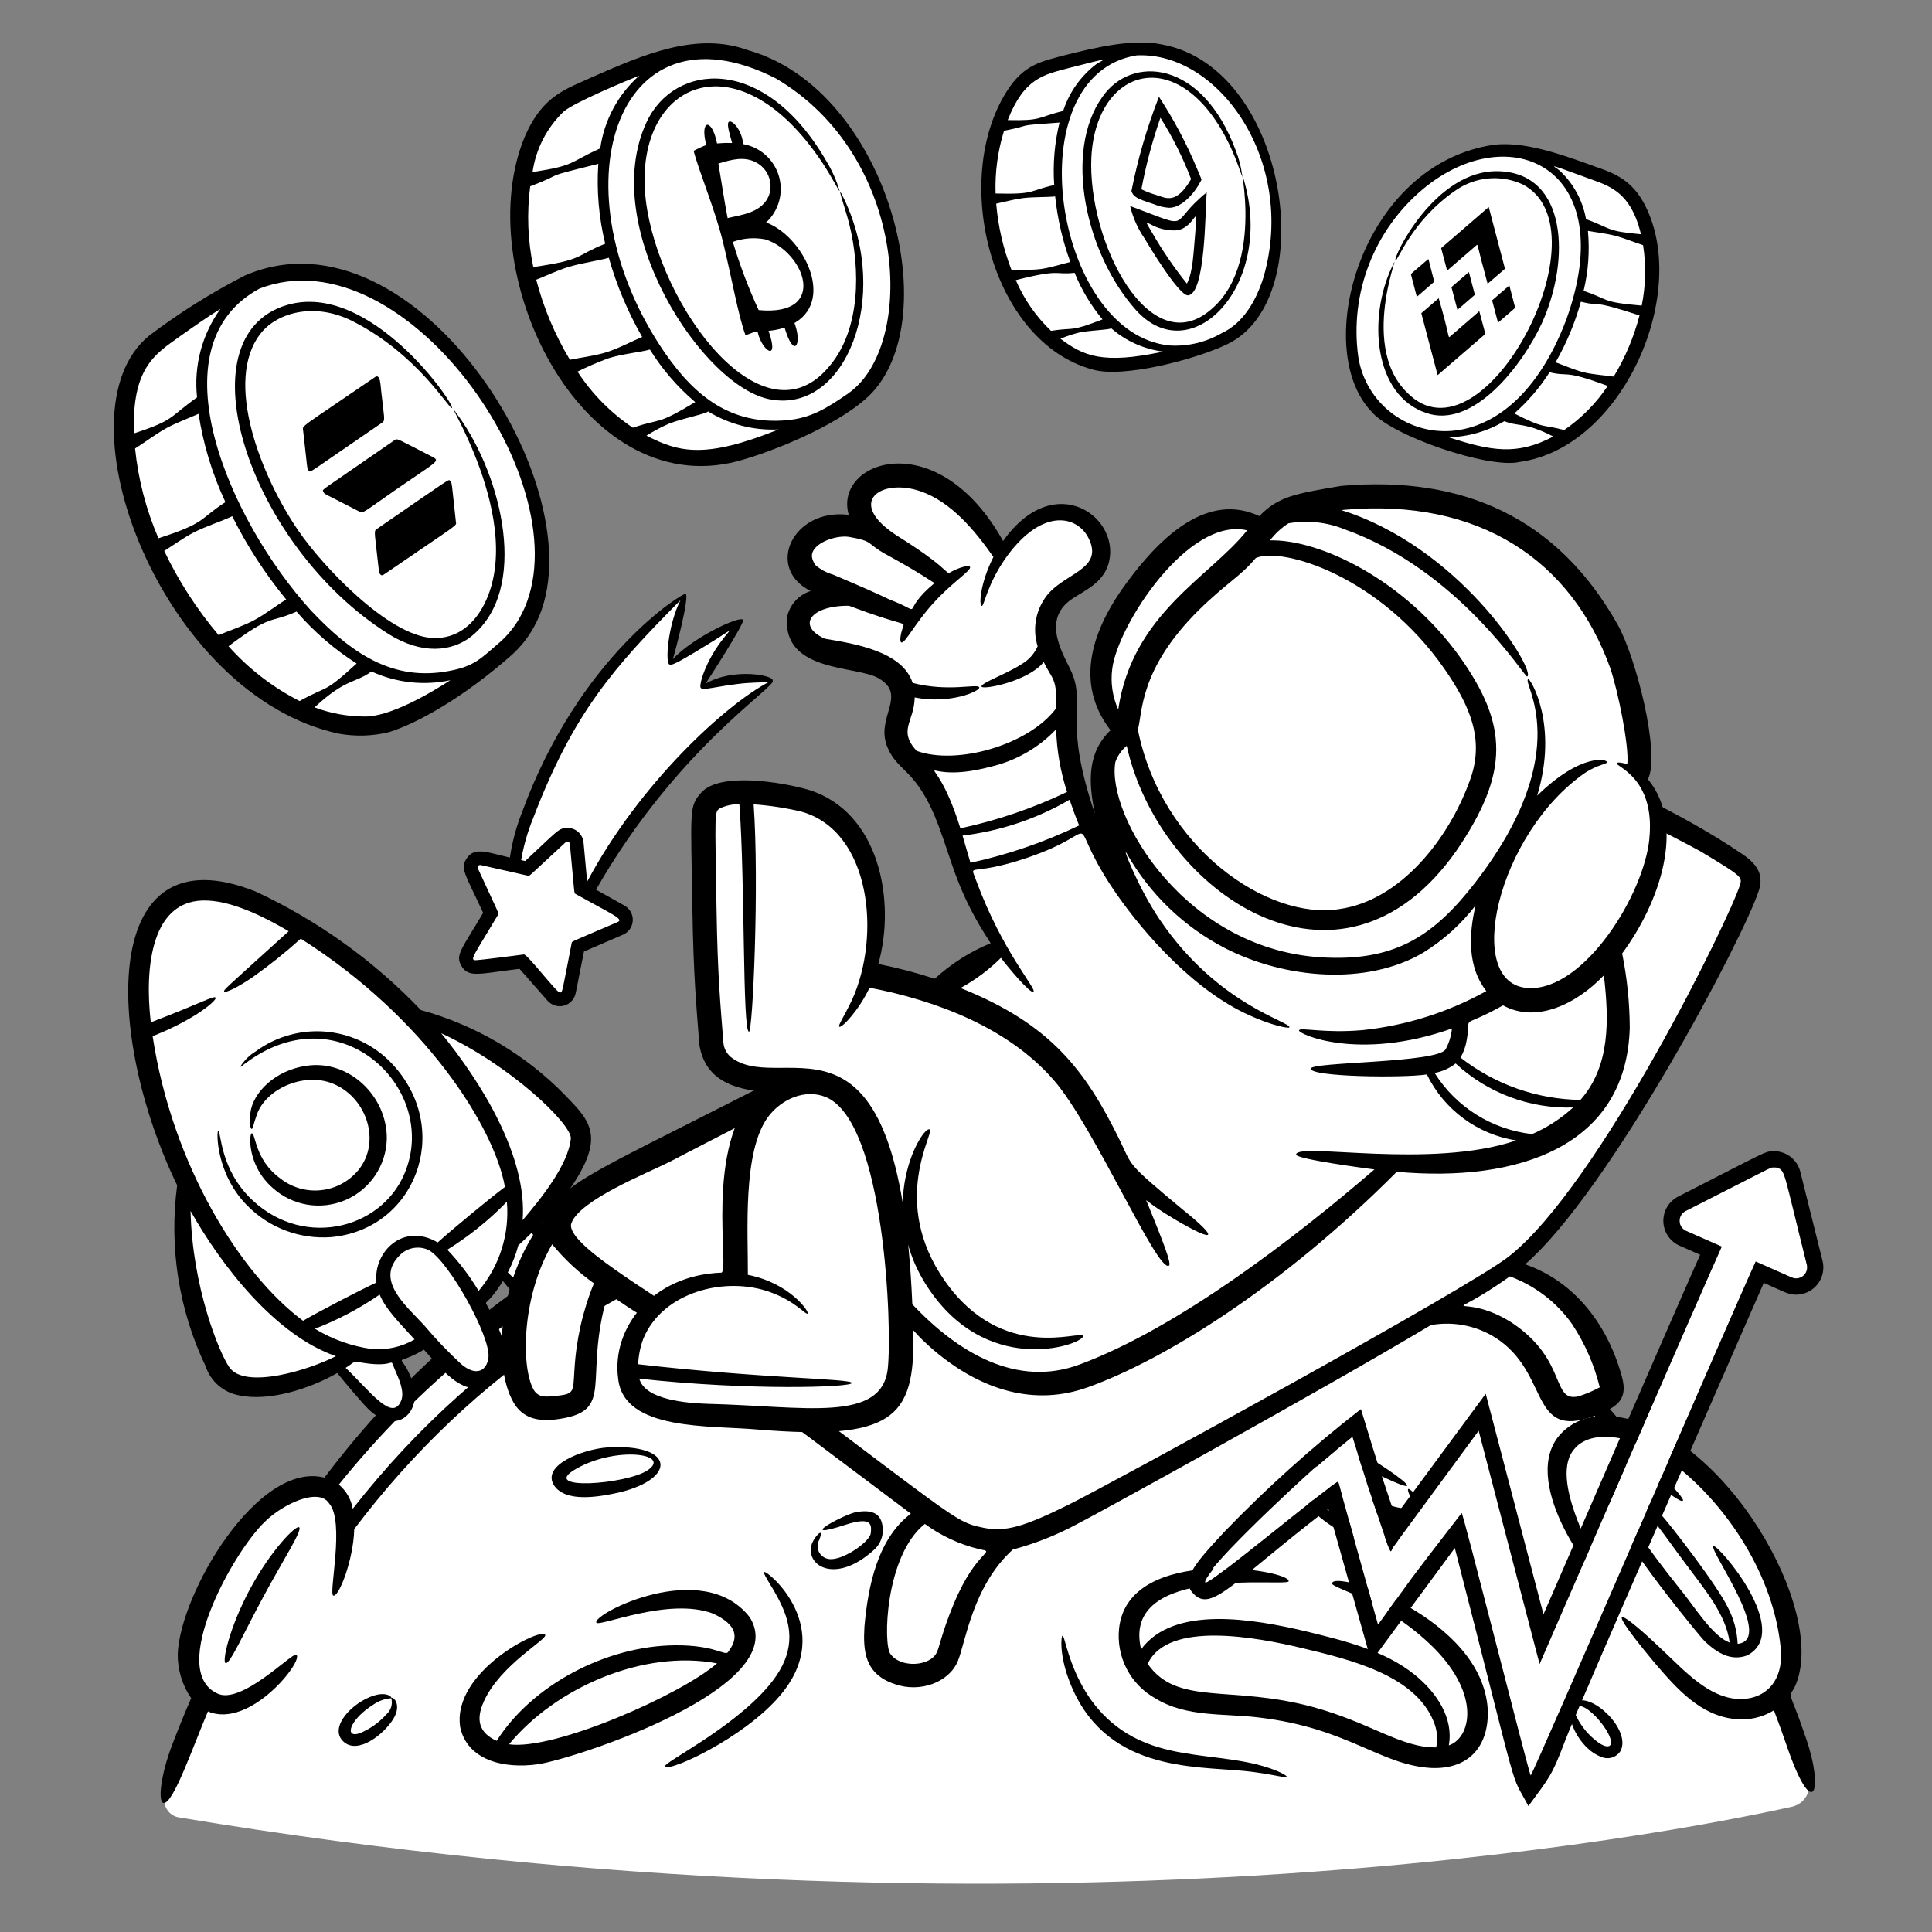 <svg xmlns="http://www.w3.org/2000/svg" fill="none" viewBox="0 0 200 200" height="400" width="400"><rect x="0" y="0" width="200" height="200" fill="#808080" stroke="none"/><g id="Astronaut--cryptocurrency-crypto-web 3.0-metaverse-bitcoin-ethereum"><g id="Group"><path id="Vector" fill="#ffffff" d="M18.522 188.136C18.164 188.081 17.831 187.917 17.569 187.667C17.307 187.416 17.128 187.091 17.056 186.736C16.672 184.663 20.838 175.647 20.838 175.647C20.838 175.647 18.609 173.31 19.777 168.919C20.256 167.119 23.862 159.464 26.358 156.866C28.032 155.123 31.058 153.428 33.558 154.021C33.658 154.044 32.944 154.697 37.947 148.785C43.447 142.285 56.929 131.225 68.303 126.043C80.239 120.605 100.362 116.143 118.203 119.308C141.983 123.533 157.427 137.272 167.345 147.822C171.313 147.767 174.73 150.898 177.345 153.881C181.471 158.581 185.239 164.123 185.499 170.372C185.684 172.172 185.223 173.98 184.199 175.472C185.384 178.326 186.394 181.249 187.224 184.225C187.301 184.522 187.317 184.832 187.272 185.136C187.226 185.44 187.12 185.732 186.959 185.993C186.798 186.255 186.586 186.482 186.336 186.66C186.086 186.838 185.802 186.964 185.502 187.03C172.719 189.863 106.534 202.785 18.522 188.136Z"></path><path id="Vector_2" fill="#000000" d="M177.365 160.046C176.875 160.433 183.76 169.772 179.881 170.17C179.824 168.863 179.483 167.585 178.881 166.424C177.77 164.113 172.981 157.916 171.837 156.65C170.826 155.419 169.452 154.539 167.911 154.136C168.577 150.376 173.811 155.915 174.224 155.336C174.4 155.073 170.758 150.813 168.292 151.717C166.892 152.202 165.992 154.086 166.765 156.259C168 159.748 175.957 169.395 176.465 169.898C177.777 171.129 179.174 171.976 180.854 171.373C185.711 168.885 177.752 159.735 177.365 160.046ZM174.065 164.685C172.565 162.768 168.098 157.325 167.874 154.895C170.414 155.733 172.02 158.627 174.627 162.056C176.427 164.497 178.671 167.092 179.055 170.038C177.274 169.376 175.467 166.4 174.07 164.685H174.065Z"></path><path id="Vector_3" fill="#000000" d="M154.012 176.991C153.485 167.491 138.09 162.45 137.898 163.904C137.777 164.411 143.408 165.566 148.48 170.637C153.318 175.543 152.234 179.922 149.98 180.683C150.499 177.841 148.694 175.183 146.456 173.375C143.328 170.836 139.111 169.834 135.185 168.875C129.734 167.592 121.499 166.144 118.126 170.737C115.985 161.827 133.253 164.317 133.397 163.697C133.748 162.539 116.839 159.774 115.851 168.539C115.69 169.987 115.96 171.45 116.628 172.745C117.296 174.039 118.331 175.108 119.604 175.816C122.857 177.816 126.763 177.34 130.353 177.8C139.582 178.893 142.813 182.691 148.11 183.019C152.071 183.21 154.151 180.748 154.012 176.991ZM135.952 176.719C127.403 174.387 121.861 176.648 118.812 172.24C120.889 167.713 130.199 169.516 134.773 170.604C139.603 171.763 146.419 173.345 148.391 178.174C148.766 179.027 148.865 179.976 148.675 180.889C145.072 180.953 141.892 178.338 135.952 176.719V176.719Z"></path><path id="Vector_4" fill="#000000" d="M112.567 141.231C110.281 137.113 103.318 137.689 103.453 138.379C103.477 138.649 104.811 138.612 106.74 139.2C108.96 139.9 111.82 141.467 111.22 143.73C110.793 145.472 111.01 144.049 107.264 142.513C102.039 140.34 93.856 141.151 91.421 144.831C90.283 142.663 91.983 140.831 94.159 139.752C95.939 138.934 98.759 137.999 96.267 138.116C87.418 138.635 87.634 147.323 93.635 148.469C95.89 148.9 98.263 148.222 101.902 148.223C104.564 148.177 108.402 149.204 111.019 147.033C113.12 145.347 113.548 142.94 112.567 141.231ZM101.9 146.442C96.921 146.442 94.1 147.672 92.047 145.665C94.042 142.788 103.147 140.87 110.205 145.381C108.125 147.367 105.091 146.421 101.9 146.442Z"></path><path id="Vector_5" fill="#000000" d="M27.305 165.212C25.234 169.047 23.793 172.305 23.358 172.167C22.958 172.038 23.758 168.434 25.903 164.454C28.048 160.474 30.643 157.837 30.972 158.107C31.323 158.4 29.377 161.377 27.305 165.212Z"></path><path id="Vector_6" fill="#000000" d="M77.6 167.4C72.719 161.16 61.21 167.147 61.739 167.977C62.007 168.454 69.213 165.312 73.794 167.03C76.406 168.239 76.471 169.568 75.361 171.03C75.048 171.443 73.942 170.274 69.861 170.321C62.714 170.379 55.061 174.46 51.416 180.211C49.539 179.359 49.242 177.994 50.096 176.111C51.814 172.323 56.677 169.719 56.439 169.24C56.085 168.406 46.76 173.016 47.639 178.794C48.352 182.135 52.008 183.164 55.722 182.63C59.617 182.033 82.209 174.641 77.6 167.4ZM52.694 180.569C57.572 174.649 66.664 170.747 74.226 172.192C70.5 175.437 57.356 181.24 52.694 180.569Z"></path><path id="Vector_7" fill="#000000" d="M137.328 153.683C135.765 152.063 136.119 150.454 137.482 150.157C139.46 150.059 141.415 150.609 143.052 151.723C144.752 152.823 148.217 155.342 142.568 152.592C139.358 151.029 137.363 151.541 137.683 151.528C137.683 151.528 137.676 151.514 137.69 151.593C137.628 153.375 147.414 158.347 146.027 155.002C145.385 153.657 145.993 154.132 146.488 154.708C147.595 155.994 146.406 159.328 139.434 155.163C138.663 154.776 137.953 154.277 137.328 153.683V153.683Z"></path><path id="Vector_8" fill="#000000" d="M62.853 149.838C60.323 150.031 55.982 151.68 57.368 153.785C58.576 155.563 61.984 154.969 64.111 154.494C70.087 153.063 69.885 149.406 62.853 149.838ZM67.087 152.171C64.925 153.686 55.531 154.362 59.7 152.016C63.806 149.705 69.5 150.478 67.087 152.171Z"></path><path id="Vector_9" fill="#000000" d="M90.443 160.466C86.564 163.975 83.466 162.166 83.992 159.993C84.192 159.157 85.405 157.864 84.813 159.393C84.708 159.577 84.648 159.784 84.638 159.995C84.628 160.207 84.669 160.418 84.757 160.611C84.845 160.804 84.978 160.974 85.144 161.105C85.31 161.237 85.505 161.328 85.713 161.369C87.042 161.682 89.95 159.699 90.133 158.764C90.254 157.815 90.261 156.953 87.475 157.857C82.47 159.48 86.875 157.017 88.475 156.567C89.933 156.267 91.138 156.456 91.352 157.934C91.434 158.399 91.393 158.877 91.234 159.321C91.074 159.765 90.802 160.16 90.443 160.466V160.466Z"></path><path id="Vector_10" fill="#000000" d="M35.66 180.38C34.004 179.056 36.072 176.593 38.278 175.68C40.022 174.96 40.635 175.724 40.506 175.802C39.845 175.849 39.209 176.073 38.664 176.451C36.205 177.983 35.564 179.999 37.256 179.421C38.3 178.986 39.234 178.324 39.99 177.482C40.226 177.279 40.4 177.014 40.491 176.717C40.583 176.419 40.588 176.102 40.506 175.802C40.606 175.532 41.697 176.402 40.68 178.002C39.663 179.602 37.117 181.546 35.66 180.38Z"></path><path id="Vector_11" fill="#000000" d="M167.773 181.231C167.573 181.568 167.255 181.818 166.882 181.936C166.508 182.053 166.104 182.029 165.747 181.867C163.382 180.975 162.038 177.601 162.695 176.845C162.94 176.509 162.911 176.993 163.009 177.287C163.471 178.406 164.209 179.39 165.153 180.148C166.653 181.392 167.472 180.765 166.003 178.676C165.508 177.976 164.255 176.535 163.356 176.594C163.082 176.611 162.934 176.782 162.856 176.737C162.793 176.728 162.756 176.389 163.205 176.144C164.823 175.269 168.841 179.032 167.773 181.231Z"></path><path id="Vector_12" fill="#000000" d="M110.615 173.8C109.638 171.118 109.856 169.318 109.992 169.327C110.372 169.282 111.092 177.444 118.621 180.427C121.915 181.734 125.436 181.737 128.962 182.403C131.713 182.923 133.267 183.778 133.194 183.924C133.117 184.112 131.519 183.6 128.826 183.331C123.539 182.805 114.123 183.422 110.615 173.8Z"></path><path id="Vector_13" fill="#000000" d="M94.616 152.248C89.006 151.622 86.037 147.988 86.403 147.705C86.737 147.405 88.933 150.38 94.756 151.037C99.189 151.537 103.956 150.645 104.022 151.137C104.074 151.536 98.649 152.7 94.616 152.248Z"></path><path id="Vector_14" fill="#000000" d="M80.722 175.557C76.906 180.019 69.114 183.508 68.84 182.863C68.66 182.438 75.719 179.04 79.54 174.556C81.987 171.684 82.234 169.107 80.962 166.288C80.162 164.507 78.912 162.907 79.115 162.735C79.382 162.507 86.727 168.536 80.722 175.557Z"></path><path id="Vector_15" fill="#000000" d="M139.237 158.766C136.015 157.157 134.076 154.514 134.359 154.266C134.642 154.018 136.659 156.107 139.782 157.675C142.905 159.243 145.79 159.543 145.774 159.904C145.756 160.325 142.466 160.379 139.237 158.766Z"></path><path id="Vector_16" fill="#000000" d="M186.978 180C185.016 174.215 185.11 176.107 185.846 174.511C189.294 166.654 178.37 148.082 167.346 146.67C131.896 104.336 67.151 108.37 33.587 152.963C26.674 151.2 18.64 164.963 18.399 171.217C18.381 172.85 18.866 174.45 19.79 175.797C19.094 177.397 18.436 179.013 17.815 180.646C16.637 183.746 16.338 186.47 16.906 186.63C17.892 186.911 20.015 180.687 21.526 177.168C25.891 179.027 31.511 171.852 30.673 171.292C30.266 171.02 24.888 176.628 22.43 175.276C17.43 172.867 24.063 160.709 27.459 157.49C29.359 155.645 32.993 153.984 34.059 155.615C35.741 157.493 33.992 164.975 34.499 165.172C35.047 165.401 36.586 161.533 36.672 158.29C61.209 125.739 103.319 115.039 138.789 131.422C145.838 134.662 147.514 136.022 147.611 135.862C147.662 135.783 144.361 133.745 144.28 133.698C109.644 113.42 63.64 121.53 36.516 156.186C36.351 155.207 35.84 154.321 35.077 153.686C68.103 112.653 128.701 106.516 165.148 146.658C164.392 146.734 163.658 146.962 162.992 147.327C162.325 147.692 161.738 148.187 161.266 148.783C157.404 153.844 165.319 163.988 165.895 163.575C166.473 163.186 160.031 153.588 162.924 150.061C164.001 148.688 165.965 148.561 167.673 148.887C169.875 149.399 171.927 150.418 173.666 151.863C178.795 155.944 183.598 163.045 184.338 170.601C184.695 174.237 182.528 176.059 179.799 175.869C176.857 175.649 174.454 173.049 172.34 171.046C168.859 167.692 164.9 164.46 171.233 172.075C173.568 174.805 176.016 177.596 179.603 177.954C181.01 178.113 182.43 177.796 183.636 177.054C184.097 178.254 184.535 179.463 184.949 180.682C187.7 188.738 188.84 185.453 186.978 180Z"></path></g><g id="Group_2"><path id="Vector_17" fill="#ffffff" d="M55.8 125.4C57.554 123.682 60.487 119.851 60.08 117.447C59.63 114.794 51.511 106.854 43.191 105.587C39.376 100.671 29.729 94.634 26.56 93.366C23.728 92.234 19.843 91.796 17.589 93.282C13.348 96.082 14.939 105.688 14.989 107.854C15.113 113.834 19.836 121.844 19.668 123.549C19.54 124.856 17.907 124.781 18.944 129.612C19.595 132.796 20.43 135.939 21.444 139.026C22.002 140.671 22.78 142.446 24.365 143.156C26.675 144.188 31.275 142.908 33.639 141.62C34.453 141.177 34.861 141.114 35.539 141.936C36.872 143.562 38.474 146.774 41.28 146.554C42.08 146.491 42.28 146.061 42.241 145.272C42.168 143.576 41.717 141.919 40.923 140.419C41.885 140.036 42.754 139.452 43.472 138.706C44.511 139.75 47.906 142.906 49.403 143.013C50.9 143.12 51.93 141.371 51.778 139.888C51.456 138.428 50.852 137.045 50 135.816C49.4 134.706 49.642 134.765 52.042 131.548C53.808 133.922 54.549 135.109 55.642 135.696C56.053 135.944 56.532 136.055 57.01 136.011C57.488 135.967 57.939 135.771 58.298 135.452C59.641 133.997 57.898 131.169 55.48 127.217C55.022 126.472 55.035 126.142 55.8 125.4Z"></path><path id="Vector_18" fill="#ffffff" d="M26.02 116.042C25.835 117.677 26.208 119.326 27.078 120.723C27.949 122.119 29.265 123.181 30.814 123.735C31.865 124.117 32.999 124.208 34.098 123.999C35.197 123.791 36.218 123.29 37.056 122.549C37.894 121.809 38.517 120.856 38.859 119.791C39.201 118.727 39.25 117.59 39 116.5C37.606 109.928 27.375 108.808 26.02 116.042Z"></path><path id="Vector_19" fill="#000000" d="M37.122 121.1C36.159 122.282 34.771 123.039 33.255 123.206C31.74 123.374 30.22 122.939 29.022 121.995C26.352 120.066 26.473 117.295 26.064 117.318C25.783 117.331 25.564 120.658 28.231 122.974C29.236 123.883 30.481 124.484 31.817 124.706C33.154 124.927 34.526 124.76 35.77 124.224C37.015 123.688 38.079 122.806 38.836 121.682C39.593 120.559 40.012 119.242 40.042 117.887C40.085 113.476 36.112 109.629 31.669 110.338C28.456 110.806 26.169 113.126 25.92 115.203C25.759 116.291 25.946 116.871 26.052 116.869C26.189 116.874 26.252 116.291 26.589 115.382C27.541 112.644 31.699 110.825 34.779 112.317C37.986 113.831 39.441 118.2 37.122 121.1Z"></path><path id="Vector_20" fill="#000000" d="M34.264 128.068C42.964 127.292 46.84 117.148 40.825 110.381C39.063 108.377 36.614 107.106 33.961 106.818C31.308 106.53 28.644 107.246 26.493 108.825C25.833 109.223 25.277 109.771 24.869 110.425C24.937 110.496 25.5 109.91 26.726 109.183C35.939 103.7 45 112.8 42.087 120.939C39.938 127.133 31.626 129.373 26.175 124.283C22.73 121.107 22.89 117.036 22.593 117.06C22.393 117.06 22.338 121.553 25.636 124.842C26.757 125.969 28.108 126.841 29.597 127.398C31.087 127.955 32.678 128.183 34.264 128.068V128.068Z"></path><path id="Vector_21" fill="#000000" d="M58.544 113.421C54.434 109.184 49.264 106.125 43.572 104.561C38.682 99.439 32.877 95.276 26.456 92.289C10.256 85.83 10.819 107.166 18.34 122.704C17.484 129.103 18.509 135.613 21.288 141.44C21.542 142.209 21.999 142.895 22.612 143.425C23.224 143.954 23.968 144.308 24.766 144.449C27.845 145.11 32.081 143.767 34.912 142.136C35.512 142.885 37.427 145.17 38.084 145.821C41.099 148.811 43.796 146.107 42.701 143.021C41.501 139.621 40.543 141.681 43.885 139.721C45.624 141.626 47.667 144.349 50.078 143.595C50.686 143.386 51.219 143.002 51.611 142.492C52.002 141.981 52.234 141.367 52.278 140.725C52.45 138.982 51.499 137.125 50.521 135.314C50.052 134.442 50.283 135.464 52.06 132.614C54.071 135.058 54.983 136.249 56.423 136.553C57.033 136.657 57.66 136.518 58.168 136.163C58.675 135.809 59.023 135.27 59.136 134.661C59.529 133.037 58.515 131.15 57.536 129.461C55.226 125.501 55.129 128.384 58.925 123.178C62.777 117.667 61.067 116.027 58.544 113.421ZM15.8 107.259C17.338 106.667 18.819 105.937 20.225 105.077C21.659 104.169 22.425 103.436 22.318 103.277C22.159 103.029 20.885 103.817 15.609 105.832C14.942 100.06 15.682 92.943 21.483 93.225C24.235 93.338 27.515 94.998 29.883 96.403C23.338 102.338 23.107 102.477 23.211 102.641C23.315 102.805 24.479 102.301 26.156 101.154C27.892 99.925 29.554 98.595 31.134 97.171C44.005 105.316 51.163 116.658 52.27 122.871C50.67 124.079 46.842 127.233 45.31 128.62C41.733 126.503 38.624 129.611 38.969 132.767C37.155 133.613 33.128 135.708 31.369 136.726C24.97 131.985 17.84 120.728 15.8 107.259ZM23.738 141.537C22.676 140.003 19.907 133.223 19.726 125.355C22.878 130.955 28.467 138.226 34.774 140.39C32 141.825 25.353 143.869 23.738 141.537ZM40.873 141.777C41.278 142.726 41.914 144.048 41.526 145.001C40.612 147.246 38.298 143.995 35.781 141.601C37.219 140.67 36.204 140.953 38.33 141.181C41.08 141.457 40.3 140.424 40.873 141.777V141.777ZM38.494 139.652C36.406 139.366 34.399 138.651 32.6 137.552C34.966 136.644 37.215 135.457 39.3 134.017C39.917 135.503 41.274 136.861 42.918 138.66C41.579 139.434 40.035 139.78 38.494 139.652V139.652ZM50.565 140.522C50.408 141.89 49.319 142.55 47.745 141.215C46.372 139.944 45.08 138.589 43.876 137.158C42.004 135.128 38.743 132.47 41.445 129.879C41.83 129.512 42.318 129.27 42.844 129.187C43.37 129.103 43.909 129.182 44.389 129.412C46.487 130.588 50.808 138.37 50.565 140.522V140.522ZM46.307 129.37C48.556 127.971 50.626 126.303 52.471 124.402C52.617 126.058 52.433 127.727 51.931 129.312C51.429 130.896 50.619 132.366 49.547 133.637C48.629 132.099 47.542 130.667 46.307 129.37V129.37ZM57.419 132.207C58.353 134.418 57.451 135.359 56.654 135.22C55.694 135.074 54.91 133.968 52.567 131.72C53.033 130.83 53.399 129.891 53.657 128.92C54.096 128.52 54.563 128.081 55.047 127.607C55.957 129.076 56.75 130.614 57.419 132.207V132.207ZM54.1 126.315C54.621 119.725 49.788 111.979 45.672 106.961C52.886 110.292 59.072 116.292 59.096 117.82C58.847 120.591 55.928 124.167 54.1 126.315Z"></path></g><g id="Group_3"><path id="Vector_22" fill="#ffffff" d="M129.417 68.041C132.344 64.685 132.33 65.273 134.836 66.33C143.978 70.185 174.411 85.775 174.511 85.83C179.879 88.92 182.274 89.222 179.945 94.721C177.545 100.393 171.085 112.973 167.278 117.677C165.505 119.677 163.944 121.855 162.62 124.177C160.572 128.058 155.12 130.783 156.783 131.494C163.633 134.417 165.19 137.344 167.017 143.481C167.112 143.8 167.081 143.934 166.75 144.125C165.562 144.813 162.75 146.219 161.588 145.478C160.626 144.863 160.352 142.69 158.455 140.053C157.351 138.622 155.883 137.514 154.205 136.844C152.526 136.173 150.699 135.965 148.913 136.24C145.613 136.976 147.164 136.968 114.913 154.706C105.956 159.632 103.713 158.624 101.238 163.629C99.273 167.601 99.211 172.173 96.351 173.222C95.192 173.647 92.577 173.443 91.551 172.387C89.8 170.587 91.467 164.247 92.193 161.838C92.999 159.165 92.387 159.916 94.951 157.602C96.939 155.808 94.406 154.457 63.958 133.037C63.509 132.798 62.997 132.705 62.493 132.769C58.859 140.727 63.869 146.251 56.449 145.529C55.021 145.391 54.631 145.096 54.149 144.029C50.655 136.244 54.179 126.498 62.949 121.829C67.349 119.487 57.316 125.158 100.362 102.823C111.742 96.925 115.051 84.512 129.417 68.041Z"></path><path id="Vector_23" fill="#000000" d="M179.183 87.637C172.131 83.03 163.206 79.483 155.539 75.117C149.623 71.645 143.078 69.039 136.854 65.732C130.648 62.432 130.612 64.173 113.585 87.932C104.575 100.545 102.575 100.057 86.485 108.543C63.114 120.7 58.615 121.991 57 125.4C51.319 131.853 50.864 141.971 53.4 145.555C54.374 146.873 55.774 147.117 57.41 146.955C63.961 146.176 60.229 143.05 62.932 133.896C70.194 138.958 61.227 131.796 94.292 156.696C90.87 159.27 89.858 164.139 89.486 168.396C89.343 170.876 89.486 173.287 92.626 174.34C95.274 175.264 98.213 174.15 99.137 172C99.93 170.155 100.652 164.2 104.848 160.406C107.178 159.785 109.427 158.892 111.548 157.746C113.2 156.916 136.573 144.081 148.118 137.174C149.362 136.949 150.64 136.978 151.873 137.259C153.106 137.539 154.27 138.066 155.294 138.808C160.576 142.678 158.294 149.456 165.728 146.308C167.589 145.521 168.463 144.708 167.928 142.618C166.514 137.332 163.158 132.718 157.881 130.88C166.647 123.312 180.566 96.963 182.088 92.149C182.862 89.66 180.674 88.67 179.183 87.637ZM59.466 141.81C59.302 144.26 59.525 144.317 57.166 144.54C56.392 144.612 55.814 144.611 55.366 144.053C53.94 142.038 53.866 134.442 57.158 128.807C58.415 130.34 59.869 131.7 61.482 132.853C60.318 135.706 59.637 138.733 59.466 141.81V141.81ZM98.73 166.038C97.557 168.831 97.236 170.538 96.994 171.017C96.356 172.507 93.234 172.717 92.181 171.217C91.411 170.323 91.595 161.056 95.742 157.754C97.418 158.985 99.321 159.871 101.342 160.361C103.266 160.745 101.156 160.2 98.73 166.038ZM162.746 137.076C164.069 139.075 165.037 141.288 165.606 143.617C164.904 143.997 164.167 144.309 163.406 144.549C160.551 145.195 162.322 140.836 156.541 136.949C150.96 133.376 148.86 137.43 156.298 132.133C158.9 133.087 161.149 134.811 162.746 137.076V137.076ZM180.135 91.565C179.184 94.814 165.554 122.679 156.235 130.038C152.235 133.258 114.941 153.629 110.564 155.793C106.116 157.988 104.114 158.631 101.812 158.154C98.512 157.47 99.417 157.414 71.896 136.978C67.483 133.786 58.448 128.706 59.144 126.638C59.979 124.238 66.959 121.458 69.227 120.32C110.911 98.62 105.262 104.264 122.027 80.02C123.685 77.633 131.374 66.426 133.639 66.833C134.769 67.033 173.505 86.656 176.112 88.178C180.224 90.656 180.371 90.781 180.135 91.565V91.565Z"></path></g><g id="Group_4"><path id="Vector_24" fill="#ffffff" d="M169.565 79.908C169.628 75.582 168.805 71.29 167.147 67.295C165.489 63.299 163.031 59.685 159.924 56.675C149.262 46.088 132.474 52.894 132.474 52.894L130.885 54.784C130.885 54.784 129.902 52.894 125.743 53.802C121.584 54.71 115.179 64.428 114.418 67.418C113.359 71.577 116.366 75.505 116.366 75.505C116.366 75.505 116.031 75.379 114.384 78.398C112.737 81.417 115.448 90.168 115.448 90.168C115.448 90.168 110.648 82.722 110.575 77.231C110.554 75.595 110.432 70.131 109.161 69.11C108.874 68.617 107.284 67.54 108.029 64.031C108.723 60.631 111.896 60.526 113.163 58.753C113.61 58.02 113.775 57.149 113.628 56.302C113.481 55.456 113.031 54.692 112.363 54.153C107.663 50.581 103.639 57.553 103.427 57.248C102.123 55.26 100.531 53.477 98.702 51.958C94.362 48.693 90.596 49.603 89.671 51.295C88.977 52.529 89.947 53.788 90.693 55.005C86.535 54.469 82.058 55.519 83.677 58.705C84.183 59.705 85.605 59.848 88.916 61.379C85.946 62.067 82.816 62.528 83.179 64.758C83.756 67.837 88.013 66.377 91.872 68.716C92.595 69.058 93.187 69.625 93.561 70.332C93.935 71.039 94.071 71.848 93.947 72.638C93.53 75.398 92.588 76.72 95.061 79.808C97.031 82.206 98.396 85.042 99.041 88.078C99.453 90.96 103.674 98.063 103.674 98.063L97.188 102.833L90.488 101.077C90.488 101.077 91.95 93.291 89.894 89.39C87.838 85.489 86.16 83.264 80.748 82.467C75.336 81.67 72.861 82.047 72.903 86.117C72.945 90.187 73.658 105.164 73.742 108.017C73.826 110.87 78.021 111.835 79.699 111.917C86.988 112.282 77.655 110.661 77.445 117.387C77.292 122.294 76.695 131.944 76.695 131.944C73.82 132.025 71.041 132.999 68.744 134.73C64.919 137.623 64.429 142.576 66.344 144.636C68.259 146.696 84.344 146.936 84.344 146.936C84.344 146.936 90.13 147.426 91.749 145.072C93.368 142.718 93.317 135.363 93.317 135.363C93.317 135.363 99.692 141.934 104.743 143.013C109.794 144.092 118.767 139.777 122.935 137.276C127.103 134.775 144.02 120.114 144.02 120.114C144.02 120.114 154.563 120.947 159.564 118.446C164.565 115.945 167.655 110.846 167.606 106.58C167.577 104.011 167.314 101.451 166.821 98.93C173.16 91.628 172.031 81.7 169.565 79.908Z"></path><path id="Vector_25" fill="#ffffff" d="M125.783 60.2C123.723 61.795 121.777 63.533 119.96 65.4C118.225 67.478 117.146 70.025 116.859 72.716C116.571 75.408 117.088 78.125 118.345 80.523C118.856 81.458 119.086 82.66 119.689 83.539C123.364 88.892 127.868 93.949 134.289 94.939C139.209 95.696 145.101 94.147 148.236 90.28C149.209 89.08 149.836 87.91 150.852 86.745C154.72 82.303 155.564 75.491 149.71 67.108C147.872 64.756 145.739 62.651 143.363 60.845C138.463 56.664 130.395 56.345 129.05 56.857C127.4 57.473 127.127 59.068 125.783 60.2Z"></path><path id="Vector_26" fill="#000000" d="M97.81 132.6C103.788 141.131 111.91 137.672 112.09 138.287C112.502 138.994 102.674 142.812 96.3 133.652C90.26 124.971 95.581 116.336 96.248 116.933C96.764 117.232 92.05 124.386 97.81 132.6Z"></path><path id="Vector_27" fill="#000000" d="M170.591 80.663C171.916 78.068 169.34 68.005 167.472 64.683C161.2 53.532 151.4 49.2 138.851 50.3C134.079 51.1 132.341 51.39 130.365 53.426C125.089 50.95 120.289 55.416 116.791 60.105C113.054 65.105 111.145 70.626 114.96 75.597C112.552 77.913 112.652 80.904 113.344 84.232C110.024 74.54 112.402 72.987 110.944 69.614C110.244 67.964 107.769 64.384 110.775 62.145C111.921 61.279 113.959 60.581 114.684 58.577C116.346 53.737 109.26 48.35 103.838 56.006C97.033 43.806 86.238 47.733 87.863 53.298C82.071 52.57 79.155 58.815 83.924 61.18C83.3 61.376 82.741 61.738 82.307 62.228C81.873 62.717 81.581 63.316 81.462 63.959C81.098 69.668 88.713 68.869 90.962 70.221C94.018 71.998 90.526 74.289 91.889 77.402C92.951 79.947 94.937 79.589 97.14 85.425C98.632 89.398 99.111 92.409 102.553 97.638C100.424 98.516 98.466 99.761 96.767 101.316C94.851 100.694 92.9 100.184 90.924 99.79C92.753 93.314 91.072 83.99 83.635 81.74C80.919 80.964 74.52 79.901 72.603 82.04C71.303 83.492 71.513 83.74 71.676 94.056C71.789 101.161 72.098 104.249 72.399 108.156C72.914 111.331 75.228 112.573 78.432 112.956C72.775 118.547 75.645 131.716 74.654 131.746C67.496 132.01 63.282 137.494 63.99 142.704C64.554 148.178 73.543 147.534 78.49 147.99C92.34 149.122 94.722 146.836 94.543 138.128C94.524 137.233 94.195 137.753 97.127 140.158C101.686 143.858 107.045 145.603 112.605 143.614C120.405 140.824 132.628 133.333 144.594 121.303C157.174 122.439 168.369 118.672 168.712 106.403C168.702 103.817 168.438 101.238 167.924 98.703C171.786 93.493 174.568 85.483 170.591 80.663ZM130 57.766C132.7 56.578 142.822 59.583 149.533 69.249C152.133 73.014 153.741 76.549 152.15 80.814C149.985 86.821 144.993 93.214 138.664 94.105C131.23 95.305 120.231 87.739 117.788 75.52C118.288 73.877 117.869 69.326 124.098 63.157C127 60.313 128.344 59.734 130 57.766ZM115.144 69.2C115.717 64.726 123.002 53.455 129.103 54.9C125.277 59.723 117.225 63.494 115.758 73.452C115.16 72.12 114.947 70.647 115.144 69.2V69.2ZM84.2 56.989C84.779 55.996 86.7 55.41 87.855 55.573C90.489 56.026 89.661 56.236 91.609 57.321C93.62 58.421 95.325 59.421 96.738 60.364C92.984 63.485 95.863 63.584 92.47 62.215C91.445 61.825 92.388 62.088 86.235 59.481C85.538 59.286 84.896 58.931 84.359 58.446C84.064 57.894 83.915 57.5 84.2 56.989ZM94.883 77.724C92.928 75.565 94.644 74.731 94.689 72.199C98.41 72.931 101.495 71.523 101.373 71.158C101.236 70.72 98.225 71.674 94.473 70.693C93.424 67.435 88.526 66.643 85.387 66.116C82.431 64.785 83.893 62.675 87.887 62.707C93.367 64.779 93.669 64.374 93.506 64.828C93.161 65.792 93.131 66.439 93.306 66.504C93.694 66.641 94.721 64.495 96.65 62.404C98.55 60.285 100.587 59.06 100.413 58.686C100.333 58.516 99.691 58.606 98.764 59.042C97.495 59.633 99.423 59.542 92.78 55.402C87.48 51.922 91.268 49.468 95.292 50.855C98.447 51.938 100.933 54.928 102.838 57.655C101.415 60.473 101.338 62.729 101.638 62.722C101.889 62.741 102.169 60.44 104.258 57.557C108.009 52.447 111.582 53.457 112.686 55.71C114.375 59.069 109.863 59.31 108.141 61.964C107.657 62.679 107.341 63.494 107.215 64.349C107.089 65.203 107.157 66.074 107.413 66.899C107.152 67.497 106.748 68.021 106.235 68.424C104.604 69.656 101.481 70.676 101.611 71.077C101.726 71.44 106.443 70.542 108.047 68.528C108.932 70.399 109.435 70.118 109.333 73.321C106.5 77.13 99.014 79.251 94.883 77.724ZM102.545 79.373C105.136 78.772 107.495 77.426 109.33 75.5C109.397 77.703 109.778 79.885 110.461 81.981C106.94 83.666 103.233 84.931 99.416 85.75C96.438 76.118 94.208 81.581 102.545 79.373ZM99.645 86.5C103.552 86.031 107.322 84.767 110.722 82.786C111.002 83.625 111.356 84.586 111.713 85.451C108.127 87.176 104.35 88.473 100.461 89.317C100.193 88.425 99.934 87.482 99.642 86.5H99.645ZM91.908 141.638C91.308 147.351 83.258 145.56 73.308 145.327C71.037 145.249 66.78 144.911 66.176 142.718C77.565 143.971 88.191 143.623 88.187 143.166C88.183 142.709 79.066 142.718 66.059 141.226C66.099 140.314 66.283 139.414 66.604 138.56C68.615 133.734 75.079 132.069 79.754 133.77C82.407 134.736 83.426 136.164 83.608 135.98C83.808 135.812 81.774 132.828 77.419 131.972C77.444 127.526 76.854 119.202 79.514 115.62C80.889 113.769 83.37 112.682 85.507 113.575C91.612 116.129 92.365 137.552 91.905 141.638H91.908ZM134.175 119.519C134.143 119.998 141.758 120.996 142.283 121.059C133.976 128.215 121.957 137.459 111.774 141.248C105.274 143.67 99.199 140.061 94.443 135.017C93.043 102.052 81.323 113.445 75.843 109.563C75.569 109.381 75.339 109.139 75.174 108.854C75.008 108.57 74.909 108.251 74.886 107.923C74.586 104.04 74.286 101.101 74.174 94.006C74.015 83.941 73.943 84.068 74.532 83.676C75.162 83.388 75.847 83.24 76.54 83.243C77.135 91.191 76.852 106.818 77.535 106.802C77.927 106.793 78.605 91.431 78.016 83.265C79.685 83.383 81.341 83.636 82.969 84.022C90.145 86.044 91.233 96.859 88.195 103.522C87.368 105.256 86.731 106.154 86.88 106.281C87.115 106.481 88.916 104.581 90.015 102.246C96.963 103.574 104.415 106.412 109.097 111.829C113.218 116.539 119.797 131.729 121.006 131.022C121.317 130.844 120.372 128.476 118.819 124.647C118.487 123.828 118.343 124.285 121.647 126.247C126.019 128.81 126.13 128.18 122.391 125.18C116.491 120.26 117.291 120.841 115.874 117.946C112.338 110.761 108.741 105.994 99.438 102.278C100.971 101.439 102.378 100.387 103.617 99.154C104.348 100.141 106.69 102.931 106.982 102.667C107.34 102.355 103.803 98.615 101.029 91.095C100.367 89.222 100.317 90.843 106.345 88.795C114.763 85.945 110.011 84.033 114.981 91.658C117.619 95.675 122.873 101.972 128.814 104.858C131.684 106.229 133.444 106.478 133.474 106.358C133.674 105.758 126.045 104.073 120.045 95.181C117.816 91.892 116.112 87.481 116.631 88.336C118.997 92.524 122.532 95.933 126.803 98.146C133.033 101.346 141.48 102.052 147.312 98.632C149.408 97.34 151.253 95.677 152.755 93.726C152.017 96.786 151.931 100.141 153.863 102.594C149.924 104.783 145.584 106.156 141.103 106.632C137.076 106.995 134.565 106.313 134.477 106.66C134.317 107.012 140.604 109.899 150.304 106.47C150.235 107.219 150.015 107.946 149.658 108.607C148.893 110.056 135.707 109.907 135.684 110.625C135.658 111.491 145.278 111.6 147.709 111.225C148.585 113.024 149.883 114.585 151.492 115.775C153.101 116.965 154.974 117.748 156.951 118.059C148.115 121.073 134.256 118.211 134.172 119.519H134.175ZM158.614 117.4C156.561 117.174 154.586 116.487 152.836 115.391C151.086 114.294 149.607 112.816 148.508 111.068C149.304 110.926 150.052 110.589 150.687 110.088C153.984 113.149 158.355 114.786 162.852 114.645C161.598 115.789 160.166 116.719 158.611 117.4H158.614ZM163.614 113.86C159.106 113.8 154.742 112.261 151.193 109.481C151.508 108.933 151.722 108.333 151.826 107.71C152.373 104.761 150.897 106.701 155.594 104.074C159.003 105.946 163.153 103.988 166.032 100.964C166.578 105.655 166.682 110.364 163.609 113.86H163.614ZM170.75 86.746C170.23 92.546 164.029 102.527 158.259 102.285C151.388 101.998 154.97 86.294 164.112 79.985C165.424 79.14 166.358 79.107 166.351 78.901C166.421 78.596 163.717 77.891 159.126 82.365C161.372 74.988 158.403 70.213 158.208 70.304C157.445 70.592 163.338 77.58 152.728 91.345C148.521 96.776 144.598 99.415 137.413 99.135C122.772 98.644 114.483 84.404 115.463 78.881C115.697 78.227 116.103 77.649 116.638 77.206C119.97 92.331 138.682 105.329 150.79 88.037C156.337 79.907 156.043 74.989 151.183 68.087C145.42 59.994 136.602 55.814 131.469 55.938C131.999 55.241 132.648 54.643 133.386 54.172C135.337 53.832 137.345 54.045 139.181 54.788C151.034 59.002 157.841 70.144 158.081 70.03C159.098 69.71 151.908 57.436 139.766 53.106C138.709 52.738 138.73 52.847 139.173 52.772C153.157 51.553 162.674 58 166.7 69.178C167.507 71.592 168.647 77.184 168.462 79.064C168.462 79.136 167.419 78.78 167.367 79.018C167.262 79.355 171.343 80.538 170.745 86.746H170.75Z"></path></g><g id="Group_5"><path id="Vector_28" fill="#ffffff" d="M70.712 61.785C69.403 68.172 69.405 68.059 69.426 68.16C69.626 69.16 72.691 65.342 76.164 64.96C74.694 66.795 73.554 68.872 72.794 71.097L77.494 70.183C78.829 69.923 80.061 70.313 79.633 70.812C77.376 72.514 75.238 74.368 73.233 76.361C64.917 84.505 65.233 85.951 63.909 87.792C63.233 88.573 62.601 89.391 62.016 90.243C61.16 91.768 60.909 94.162 58.923 93.395C57.095 92.689 53.442 92.114 53.311 89.634C53.118 86.016 58.936 71.2 70.712 61.785Z"></path><path id="Vector_29" fill="#ffffff" d="M48.922 90.247C47.733 87.64 53.486 89.7 54 89.705C55.6 89.714 56.005 87.78 58.653 86.571C60.072 85.923 59.831 91.224 60.36 91.984C60.544 92.208 60.774 92.389 61.035 92.516C62.191 93.189 63.292 93.952 64.327 94.8C64.958 95.317 64.767 95.751 64.059 96.125C61.181 97.644 60.015 97.794 59.776 98.066C59.644 98.217 59.708 98.1 58.384 103.157C58.037 104.484 55.65 101.403 54.665 100.285C54.492 100.015 54.237 99.807 53.937 99.692C53.638 99.578 53.309 99.562 53 99.648C52.348 99.711 48.587 100.081 48.171 99.574C47.451 98.698 50.681 95.296 50.733 94.36C50.787 93.461 48.922 91.1 48.922 90.247Z"></path><path id="Vector_30" fill="#000000" d="M79.986 70.459C80.179 69.908 75.923 69.088 73.039 70.773C73.109 70.673 77.185 64.393 76.917 64.173C76.697 63.663 71.76 65.955 69.654 68.229C69.797 67.808 71.454 61.629 70.964 61.475C70.826 61.292 59.964 67.781 53.984 84.234C53.413 85.698 53.011 87.222 52.784 88.777C50.453 88.252 49.113 87.606 48.284 88.902C47.626 89.93 48.151 90.462 50.015 94.502C47.752 98.313 47.123 98.86 47.754 99.972C48.489 101.263 49.592 100.789 53.781 100.294L56.681 103.594C56.889 103.829 57.158 104.002 57.458 104.092C57.759 104.182 58.078 104.187 58.382 104.106C58.684 104.024 58.959 103.86 59.173 103.631C59.388 103.402 59.534 103.118 59.596 102.81L60.452 98.5L64.489 96.762C64.777 96.638 65.025 96.435 65.204 96.177C65.384 95.92 65.487 95.617 65.503 95.303C65.52 94.99 65.448 94.678 65.296 94.403C65.144 94.128 64.919 93.901 64.645 93.748L61.7 92.1C70.078 77.43 80.478 71.04 79.986 70.459ZM63.93 95.453C58.961 97.592 59.216 97.431 59.179 97.621C58.152 102.852 58.25 102.741 57.949 102.741C57.6 102.741 54.591 98.757 54.227 98.805C49.867 99.375 49.327 99.397 49.221 99.397C48.575 99.397 49.134 98.784 51.558 94.697C51.658 94.529 51.738 94.822 49.473 89.91C49.452 89.866 49.444 89.818 49.45 89.77C49.456 89.722 49.475 89.677 49.505 89.639C49.535 89.602 49.576 89.573 49.621 89.558C49.667 89.542 49.716 89.539 49.763 89.55C53.509 90.383 54.604 90.658 54.706 90.658C54.853 90.658 54.598 90.849 58.558 87.188C58.593 87.155 58.637 87.133 58.684 87.124C58.732 87.115 58.781 87.119 58.825 87.137C58.87 87.154 58.91 87.183 58.939 87.222C58.968 87.26 58.986 87.306 58.99 87.354C59.499 92.754 59.415 92.448 59.584 92.542C63.36 94.658 64.64 95.148 63.93 95.453ZM60.783 91.266L60.409 87.225C60.371 86.807 60.178 86.418 59.867 86.136C59.557 85.854 59.152 85.698 58.732 85.7C57.813 85.7 57.666 86.078 54.364 89.132L53.948 89.038C54.204 87.544 54.624 86.083 55.2 84.681C59.34 73.838 63.5 69.113 70.437 62.137C69.109 64.765 68.837 68.763 69.324 68.79C69.497 69.013 71.191 67.976 73.265 66.712C76.686 64.606 75.515 64.96 74.05 67.267C72.779 69.25 72.31 71.143 72.57 71.229C72.677 71.5 74.294 71.051 76.29 70.813C77.72 70.622 78.965 70.663 79.582 70.601C75.115 72.951 66.206 81.087 60.783 91.266Z"></path></g><g id="Group_6"><path id="Vector_31" fill="#ffffff" d="M169.63 21.284C168.213 18.784 166.63 18.42 164.102 17.517C160.067 16.074 156.838 15.007 153.257 15.851C142.105 18.479 136.423 34.976 142.165 41.937C144.343 44.579 153.029 47.346 156.095 47.346C166.451 47.346 174.768 30.548 169.63 21.284Z"></path><g id="Group_7"><path id="Vector_32" fill="#000000" d="M170.154 20.991C168.582 18.091 166.241 17.7 164.305 16.947C161.405 15.911 157.756 14.639 154.68 14.981C140.92 16.96 135.744 35.908 141.9 42.526C143.937 45.107 154.138 48.559 157.283 47.826C168.049 46.374 175.115 30.083 170.154 20.991ZM164.38 23.9C165.18 24.046 166.294 24.17 167.18 24.4C168.152 24.649 169.305 25.136 170.09 25.38C170.415 27.457 170.367 29.576 169.949 31.636C165.666 31.272 166.655 31.016 163.933 30.114C164.423 28.081 164.574 25.982 164.38 23.9V23.9ZM169.871 24.25C166.227 23.92 166.925 23.695 164.184 22.68C163.838 20.738 162.866 18.963 161.416 17.626C160.889 17.202 159.816 16.769 163.835 18.243C166.164 19.153 168.719 19.44 169.871 24.248V24.25ZM140.606 36.91C140.164 33.691 140.546 30.413 141.716 27.382C142.886 24.351 144.806 21.667 147.296 19.58C156.296 12.08 167.812 17.362 162.14 33.089C155.763 49.92 141.945 45.763 140.606 36.908V36.91ZM149.951 45.265C151.99 45.222 153.981 44.648 155.73 43.6C157.23 44.208 157.786 43.646 160.797 45.188C157.048 47.168 154.387 46.7 149.951 45.263V45.265ZM161.926 44.517C159.458 43.86 160.048 44.482 156.755 42.801C158.168 41.558 159.399 40.123 160.412 38.537C162.441 39.037 161.769 38.212 166.429 39.952C165.235 41.748 163.706 43.297 161.926 44.515V44.517ZM167.052 38.986C166.252 38.863 164.964 38.786 163.969 38.547C162.974 38.308 161.795 37.771 161.029 37.511C162.163 35.538 163.043 33.429 163.65 31.236C166.175 31.836 164.367 30.911 169.721 32.652C169.142 34.881 168.243 37.014 167.052 38.984V38.986Z"></path><path id="Vector_33" fill="#000000" d="M147.607 42.742C152.517 44.478 157.644 37.753 159.628 33.424C162.582 26.885 162.247 17.939 155.154 17.724C148.507 17.508 144.114 26.807 144.465 26.962C144.681 27.062 146.174 22.798 150.674 19.72C151.673 19.017 152.839 18.589 154.055 18.476C155.271 18.363 156.495 18.571 157.606 19.078C166.585 23.707 153.545 48.632 145.688 40.664C140.358 35.512 145.599 24.428 144.074 27.676C141.624 32.881 142.177 40.875 147.607 42.742Z"></path><path id="Vector_34" fill="#000000" d="M148.933 30.873L147.133 32.423L148.822 38.831C149.015 38.673 148.245 39.331 153.672 34.649C153.705 34.628 153.728 34.597 153.739 34.56C153.751 34.523 153.748 34.484 153.732 34.449C153.54 33.739 153.149 32.259 153.132 32.206C152.792 32.521 153.665 31.763 150.122 34.828C149.863 35.05 150.138 34.99 148.933 30.873Z"></path><path id="Vector_35" fill="#000000" d="M149.187 25.683L149.805 28.014C149.884 27.947 151.93 26.181 152.859 25.375C152.997 25.255 152.873 25.283 153.995 29.375L155.795 27.825L154.112 21.431L149.187 25.683Z"></path><path id="Vector_36" fill="#000000" d="M150.873 32.078L152.677 30.515L152.059 28.161L150.252 29.721L150.873 32.078Z"></path><path id="Vector_37" fill="#000000" d="M156.851 31.865L156.246 29.549L154.462 31.091L155.075 33.407L156.851 31.865Z"></path><path id="Vector_38" fill="#000000" d="M147.806 26.857C145.979 28.432 146.037 28.32 146.078 28.471C146.706 30.818 146.632 30.761 146.744 30.663C147.476 30.028 148.402 29.235 148.474 29.163C147.823 26.693 147.906 26.768 147.806 26.857Z"></path></g></g><g id="Group_8"><path id="Vector_39" fill="#ffffff" d="M127.7 34.512C136.319 28.344 131.52 5 118.146 5C114.715 5.262 111.325 5.915 108.041 6.945C99.464 10.224 99.797 33.461 112.826 37.545C116.3 38.639 124.974 36.46 127.7 34.512Z"></path><g id="Group_9"><path id="Vector_40" fill="#000000" d="M120.221 4.592C117.268 3.977 113.331 4.944 110.364 5.679C107.815 6.362 106.013 6.631 104.235 9.427C98.398 18.607 102.588 35.384 113.083 38.249C116.195 39.173 123.63 37.267 127.051 35.63C136.816 30.958 133.318 6.907 120.221 4.592ZM110.7 7.029C115.468 5.806 114.2 6.155 113.47 6.654C111.872 7.88 110.683 9.561 110.059 11.476C107.305 12.176 107.888 12.508 104.319 12.432C106.031 8.046 108.079 7.73 110.7 7.029ZM103.934 13.539C107.339 12.867 104.604 13.051 109.681 12.686C109.164 14.803 108.978 16.987 109.131 19.161C106.491 19.72 107.298 20.149 103.063 20.032C102.988 17.834 103.284 15.639 103.937 13.539H103.934ZM103.123 21.083C103.916 20.917 104.967 20.627 105.855 20.513C106.983 20.369 108.436 20.426 109.229 20.332C109.472 22.651 109.999 24.932 110.799 27.122C110.018 27.296 108.779 27.71 107.756 27.847C106.766 27.98 105.513 27.915 104.709 27.947C103.856 25.746 103.323 23.435 103.126 21.083H103.123ZM105.153 29C109.906 27.785 109.175 28.492 111.241 28.238C111.949 29.988 112.924 31.616 114.133 33.066C110.627 34.417 111.383 33.851 108.798 34.248C107.242 32.762 106.002 30.977 105.153 29V29ZM109.777 35.067C110.417 34.798 111.079 34.58 111.754 34.417C112.871 34.189 115.062 34.132 115.017 33.97C116.532 35.299 118.41 36.145 120.41 36.398C114.127 37.746 112.151 36.85 109.777 35.062V35.067ZM130.82 28.627C130.079 31.049 128.738 33.448 126.447 34.501C124.824 35.437 122.962 35.877 121.092 35.766C109.083 34.64 105.006 7.742 117.681 5.731C126.2 5.331 134.217 16.738 130.82 28.622V28.627Z"></path><path id="Vector_41" fill="#000000" d="M128.858 18.964C127.604 14.442 131.43 26.816 125.452 31.964C119.019 37.688 112.552 24.996 112.979 16.251C113.497 6.637 122.579 4.264 127.614 15.726C128.284 17.284 128.514 18.205 128.589 18.185C128.485 17.298 128.265 16.429 127.934 15.599C124.447 6.154 117.123 5.673 114.115 10.034C110.084 15.681 112.358 26.215 117.56 32.063C123.261 38.454 131.811 29.684 128.858 18.964Z"></path><path id="Vector_42" fill="#000000" d="M119.439 21.132C119.944 21.347 120.483 21.475 121.031 21.51C122.403 21.51 123.731 19.872 124.282 18.787C124.427 18.504 124.458 18.775 123.899 17.419C122.82 14.837 121.506 12.36 119.974 10.019C118.737 13.181 117.784 16.448 117.127 19.779C117.313 20.287 117.487 20.524 119.439 21.132ZM120.128 12.186C121.391 14.194 122.455 16.322 123.302 18.538C121.766 21.202 120.702 20.501 119.73 20.195C119.189 20.042 118.662 19.841 118.156 19.595C118.627 17.08 119.287 14.603 120.128 12.186V12.186Z"></path><path id="Vector_43" fill="#000000" d="M124.915 19.916C120.737 23.283 123.759 23.852 116.992 21.326C117.272 22.511 117.768 23.634 118.455 24.639C118.942 25.464 121.996 30.528 122.955 30.574C124.8 30.524 124.749 21.956 124.915 19.916ZM123.787 23.427C123.524 26.44 123.514 28.064 122.87 29.36C121.546 27.715 120.352 25.971 119.299 24.141C117.948 21.841 119.025 23.924 121.638 23.849C123.6 23.8 124.007 20.9 123.787 23.427Z"></path></g></g><g id="Group_10"><path id="Vector_44" fill="#ffffff" d="M88.927 41.137C98.975 32.456 89.534 5.083 73.053 5.083C68.22 5.083 59.066 9.632 58.527 9.954C54.64 12.266 53.427 17.821 53.417 22.292C53.372 37.47 65.111 49.34 74.1 47.673C78.946 46.762 86.266 43.433 88.927 41.137Z"></path><g id="Group_11"><path id="Vector_45" fill="#000000" d="M77.446 5.2C72.109 3.242 66.557 5.67 61.26 8C58.654 9.206 56.205 9.838 54.366 14.051C48.506 27.862 60.022 52.037 76.379 47.74C80.218 46.685 86.306 44.162 89.56 41.346C98.348 33.742 92.035 9.3 77.446 5.2ZM58.361 11.539C59.451 10.601 64.94 8.309 66.184 7.823C63.979 9.772 62.544 12.445 62.137 15.36C58.875 16.821 59.624 17.134 55.129 17.812C55.474 15.418 56.612 13.21 58.361 11.539V11.539ZM54.886 19.288C58.93 17.739 55.594 18.538 61.936 16.962C61.75 19.738 61.991 22.526 62.65 25.229C59.45 26.51 60.55 26.871 55.206 27.647C54.631 24.898 54.523 22.073 54.886 19.288V19.288ZM55.509 28.957C56.471 28.575 57.73 27.981 58.823 27.645C60.21 27.218 62.052 26.972 63.023 26.682C63.834 29.546 64.994 32.3 66.477 34.882C65.532 35.27 64.064 36.061 62.807 36.456C61.589 36.84 59.998 37.032 58.994 37.245C57.443 34.663 56.269 31.872 55.509 28.957V28.957ZM59.784 38.47C60.832 37.948 61.908 37.485 63.008 37.083C64.458 36.627 66.408 36.448 67.276 36.183C68.548 38.23 70.131 40.067 71.968 41.628C67.843 44.095 68.678 43.214 65.513 44.277C63.231 42.748 61.282 40.772 59.784 38.47V38.47ZM66.923 45.1C67.67 44.621 68.455 44.204 69.269 43.852C70.708 43.289 73.369 42.781 73.277 42.578C75.471 43.929 78.023 44.584 80.597 44.457C72.951 47.538 70.278 46.818 66.923 45.1ZM87.772 40.756C85.584 42.256 83.939 43.315 81.311 43.514C75.711 43.951 72.011 41.125 68.836 36.542C57.375 19.9 63.547 -0.349 80.284 8.1C94.044 16.129 94.89 35.868 87.772 40.751V40.756Z"></path><path id="Vector_46" fill="#000000" d="M87.422 20.684C86.377 18.473 87.465 21.415 87.91 23.164C89.083 27.918 89.06 34.021 85.968 37.778C79.122 46.383 68.222 31.832 66.852 20.726C65.419 8.582 76.276 3.484 85.152 16.877C86.334 18.691 86.826 19.8 86.914 19.759C86.591 18.665 86.124 17.619 85.527 16.647C79.075 5.508 69.757 6.53 66.927 12.656C61.856 23.549 72.856 40.283 79.859 41.365C87.53 42.7 92.234 30.881 87.422 20.684Z"></path><path id="Vector_47" fill="#000000" d="M79.309 23.03C79.954 22.434 80.419 21.669 80.653 20.823C80.888 19.977 80.881 19.082 80.635 18.239C80.388 17.396 79.911 16.638 79.258 16.052C78.605 15.465 77.8 15.072 76.936 14.917C76.779 13.336 75.742 12.405 75.468 12.597C75.202 12.771 75.468 13.614 75.729 14.59C75.837 14.974 75.946 14.69 74.229 14.85C73.7 12.158 72.41 12.342 73.115 15.012C72.665 15.182 72.227 15.383 71.804 15.612C72.298 17.57 74.004 21.658 74.834 25.012C75.664 28.366 76.443 32.79 77.178 34.712C78.669 34.16 78.336 34.167 78.549 34.79C79.114 36.453 80.599 37.33 79.618 34.426C79.547 34.215 79.529 34.256 79.655 34.242C81.455 34.042 81.149 33.679 81.287 34.13C82.201 37.056 82.96 35.697 82.367 33.8C82.231 33.352 82.188 33.48 82.402 33.342C86.381 30.852 83.067 24.416 79.309 23.03ZM74.368 16.93C75.747 16.51 77.034 16.167 78.245 16.802C78.834 17.102 79.297 17.602 79.552 18.212C79.806 18.822 79.836 19.502 79.635 20.132C78.963 22.056 76.655 22.245 75.322 22.576C74.945 20.606 74.646 18.539 74.368 16.928V16.93ZM78.535 32.1C77.479 29.812 76.586 27.453 75.862 25.039C76.938 24.649 78.1 24.56 79.223 24.781C83.245 26.029 85.87 32.782 78.535 32.1Z"></path></g></g><g id="Group_12"><path id="Vector_48" fill="#ffffff" d="M26.61 28.671C23.183 29.82 15.8 34.937 14.6 36.442C6.8 46.181 20.49 75.9 38.276 75.523C41.983 75.445 49.634 70.372 53.225 66.708C64.054 55.655 44.6 22.637 26.61 28.671Z"></path><path id="Vector_49" fill="#000000" d="M30.93 55C33.5 58.73 40.162 65.72 44.662 66.034C47.362 66.222 49.274 64.516 50.353 62.075C54.385 52.955 44.653 39.145 47.517 43.149C51.991 49.394 54.776 60.989 48.848 65.832C46.817 67.49 43.648 67.787 40.235 65.64C25.806 56.566 18.689 34.876 29.673 31.586C38.307 29 47.17 41.97 46.782 42.234C46.513 42.418 43.244 36.643 36.461 33.228C32.595 31.281 28.715 32.328 26.993 34.509C23.117 39.417 27.008 49.31 30.93 55Z"></path><path id="Vector_50" fill="#000000" d="M25.338 28.528C21.862 30.309 18.549 32.391 15.438 34.752C5.573 42.788 16.853 72.099 35.096 75.952C36.818 76.261 38.586 76.205 40.285 75.786C43.101 74.909 47.863 72.319 53.028 67.756C53.89 66.968 54.623 66.05 55.2 65.035C62.727 51.95 43.2 20.756 25.338 28.528ZM18.5 34.909C19.956 33.876 21.385 32.866 22.825 31.972C20.909 34.62 20.045 37.885 20.4 41.134C17.419 43.249 18.156 43.454 13.878 44.865C13.614 38.127 16.061 36.65 18.5 34.909ZM13.983 46.428C14.889 45.869 16.142 44.91 17.256 44.305C18.273 43.753 19.604 43.267 20.556 42.838C21.041 46.001 21.976 49.078 23.334 51.976C20.587 53.758 21.368 54.127 16.402 55.72C15.125 52.765 14.31 49.631 13.983 46.428V46.428ZM17 57.03C17.885 56.471 19.008 55.662 20.019 55.138C21.319 54.466 23.107 53.902 24.041 53.438C25.571 56.513 27.445 59.404 29.625 62.058C28.731 62.594 27.409 63.621 26.234 64.24C25.107 64.833 23.594 65.325 22.634 65.748C20.39 63.096 18.496 60.166 17 57.03V57.03ZM23.658 66.893C28.219 63.464 27.814 64.585 30.697 63.311C32.501 65.394 34.597 67.205 36.918 68.689C33.409 71.894 34.078 70.873 31.01 72.572C28.227 71.152 25.732 69.226 23.653 66.893H23.658ZM37.658 74.172C35.916 74.16 34.189 73.84 32.558 73.227C35.858 70.176 36.766 70.757 38.45 69.508C41.003 70.681 43.866 71 46.615 70.418C44.439 71.837 40.227 74.274 37.648 74.172H37.658ZM53.675 64.157C53.172 64.994 52.549 65.753 51.826 66.41C49.726 68.223 49.091 68.965 46.526 69.45C40.593 70.602 36.286 67.542 32.172 63.178C23.691 53.827 15.858 35.844 26.838 29.889C42.191 23.888 61.161 51.547 53.675 64.157Z"></path><g id="Group_13"><path id="Vector_51" fill="#000000" d="M41.314 50.46C37.336 53.205 37.64 53.184 37.132 52.92C33.524 51.046 33.569 51.181 33.468 50.891C33.367 50.601 32.868 51.103 40.857 45.557C41.157 45.35 41.136 45.45 44.792 47.311C45.615 47.73 45.146 47.814 41.314 50.46Z"></path><path id="Vector_52" fill="#000000" d="M31.98 48.735C31.753 48.543 31.863 48.735 31.38 44.574C31.314 44.006 30.872 44.474 38.832 39.031C39.371 38.663 39.394 39.877 39.456 40.436C39.765 43.236 39.898 43.523 39.583 43.736C31.58 49.2 32.2 48.921 31.98 48.735Z"></path><path id="Vector_53" fill="#000000" d="M46.594 49.782C46.81 49.982 46.731 49.841 47.194 54.022C47.245 54.48 47.716 54.01 39.703 59.499C39.45 59.672 39.258 59.399 39.224 59.09C38.795 55.158 38.669 54.99 38.977 54.783C47.037 49.235 46.405 49.61 46.594 49.782Z"></path></g></g><g id="Group_14"><path id="Vector_54" fill="#ffffff" d="M185.476 132.244L181.749 130.598C179.062 136.456 158.949 183.116 158.455 183.798C158.228 183.364 151.439 156.823 151.429 156.623C151.429 156.598 151.35 157.096 151.346 157.06C151.322 157.075 151.361 156.572 151.31 156.621C146.058 163.354 145.602 164.137 142.652 168.184C142.331 167.009 138.56 153.533 138.529 153.375C136.929 154.231 125.152 164.22 124.768 163.833C124.346 163.409 130.568 156.333 140.006 148.733C140.263 149.57 141.554 153.706 141.554 153.706C144.242 161.621 143.833 160.882 144.196 160.183L153.07 148.11L159.377 172.262C159.377 172.262 176.561 132.698 178.234 129.05L174.548 127.423C174.351 127.336 174.182 127.194 174.061 127.015C173.941 126.836 173.874 126.626 173.868 126.41C173.862 126.194 173.918 125.981 174.028 125.796C174.139 125.61 174.3 125.46 174.492 125.362L183.121 120.974C183.274 120.896 183.442 120.854 183.614 120.85C183.785 120.847 183.956 120.882 184.112 120.953C184.268 121.024 184.406 121.13 184.515 121.262C184.625 121.394 184.703 121.548 184.745 121.715L187.045 130.927C187.096 131.134 187.088 131.351 187.022 131.554C186.956 131.757 186.834 131.937 186.671 132.074C186.507 132.211 186.309 132.3 186.098 132.33C185.886 132.36 185.671 132.33 185.476 132.244Z"></path><path id="Vector_55" fill="#000000" d="M183.637 120.847C184.837 120.847 184.588 121.09 187.044 130.924C187.096 131.131 187.088 131.349 187.022 131.552C186.957 131.755 186.835 131.936 186.672 132.073C186.508 132.211 186.31 132.3 186.098 132.33C185.887 132.36 185.671 132.33 185.476 132.244L181.749 130.598C179.063 136.456 158.949 183.116 158.455 183.798C158.195 183.298 151.468 156.621 151.31 156.621C144.571 165.376 147.395 161.678 142.652 168.184C142.331 167.009 138.56 153.534 138.529 153.375C137.058 154.162 125.129 164.195 124.768 163.833C124 163.064 134.12 153.707 135.948 152.087C136.133 151.923 139.001 149.543 140.006 148.734C140.263 149.571 141.554 153.707 141.554 153.707C144.244 161.632 143.833 160.882 144.196 160.184L153.07 148.111L159.377 172.263C159.377 172.263 176.561 132.699 178.234 129.051L174.548 127.424C174.35 127.337 174.182 127.195 174.061 127.016C173.941 126.837 173.874 126.627 173.868 126.411C173.862 126.195 173.918 125.982 174.028 125.797C174.139 125.611 174.299 125.461 174.492 125.363C183.874 120.589 183.25 120.847 183.637 120.847ZM183.637 119.168C182.682 119.168 182.907 119.197 173.731 123.863C173.255 124.105 172.858 124.476 172.586 124.935C172.313 125.393 172.176 125.92 172.19 126.453C172.205 126.986 172.37 127.504 172.668 127.947C172.965 128.39 173.382 128.74 173.87 128.955L176 129.896C174.592 132.984 161.652 162.783 159.78 167.112L153.8 144.281L144.436 156.97C142.225 150.332 143.036 152.878 140.883 145.87C135.887 149.753 131.172 153.987 126.776 158.538C123.383 162.163 122.234 163.663 123.576 165.014C125.452 166.902 127.555 163.835 137.502 156.174C137.702 156.874 141.952 171.99 141.952 171.99L150.601 160.253C157.692 187.837 156.163 183.038 158.218 186.965C160.387 183.994 160.623 183.915 162.062 180.089C163.211 177.03 182.418 133.173 182.585 132.804C184.865 133.811 185.162 134.023 185.938 134.023C186.366 134.022 186.788 133.924 187.172 133.736C187.557 133.548 187.893 133.275 188.156 132.938C188.42 132.601 188.603 132.208 188.692 131.79C188.781 131.371 188.774 130.938 188.671 130.523L186.371 121.312C186.221 120.7 185.869 120.157 185.374 119.768C184.878 119.38 184.267 119.168 183.637 119.168V119.168Z"></path></g></g></svg>